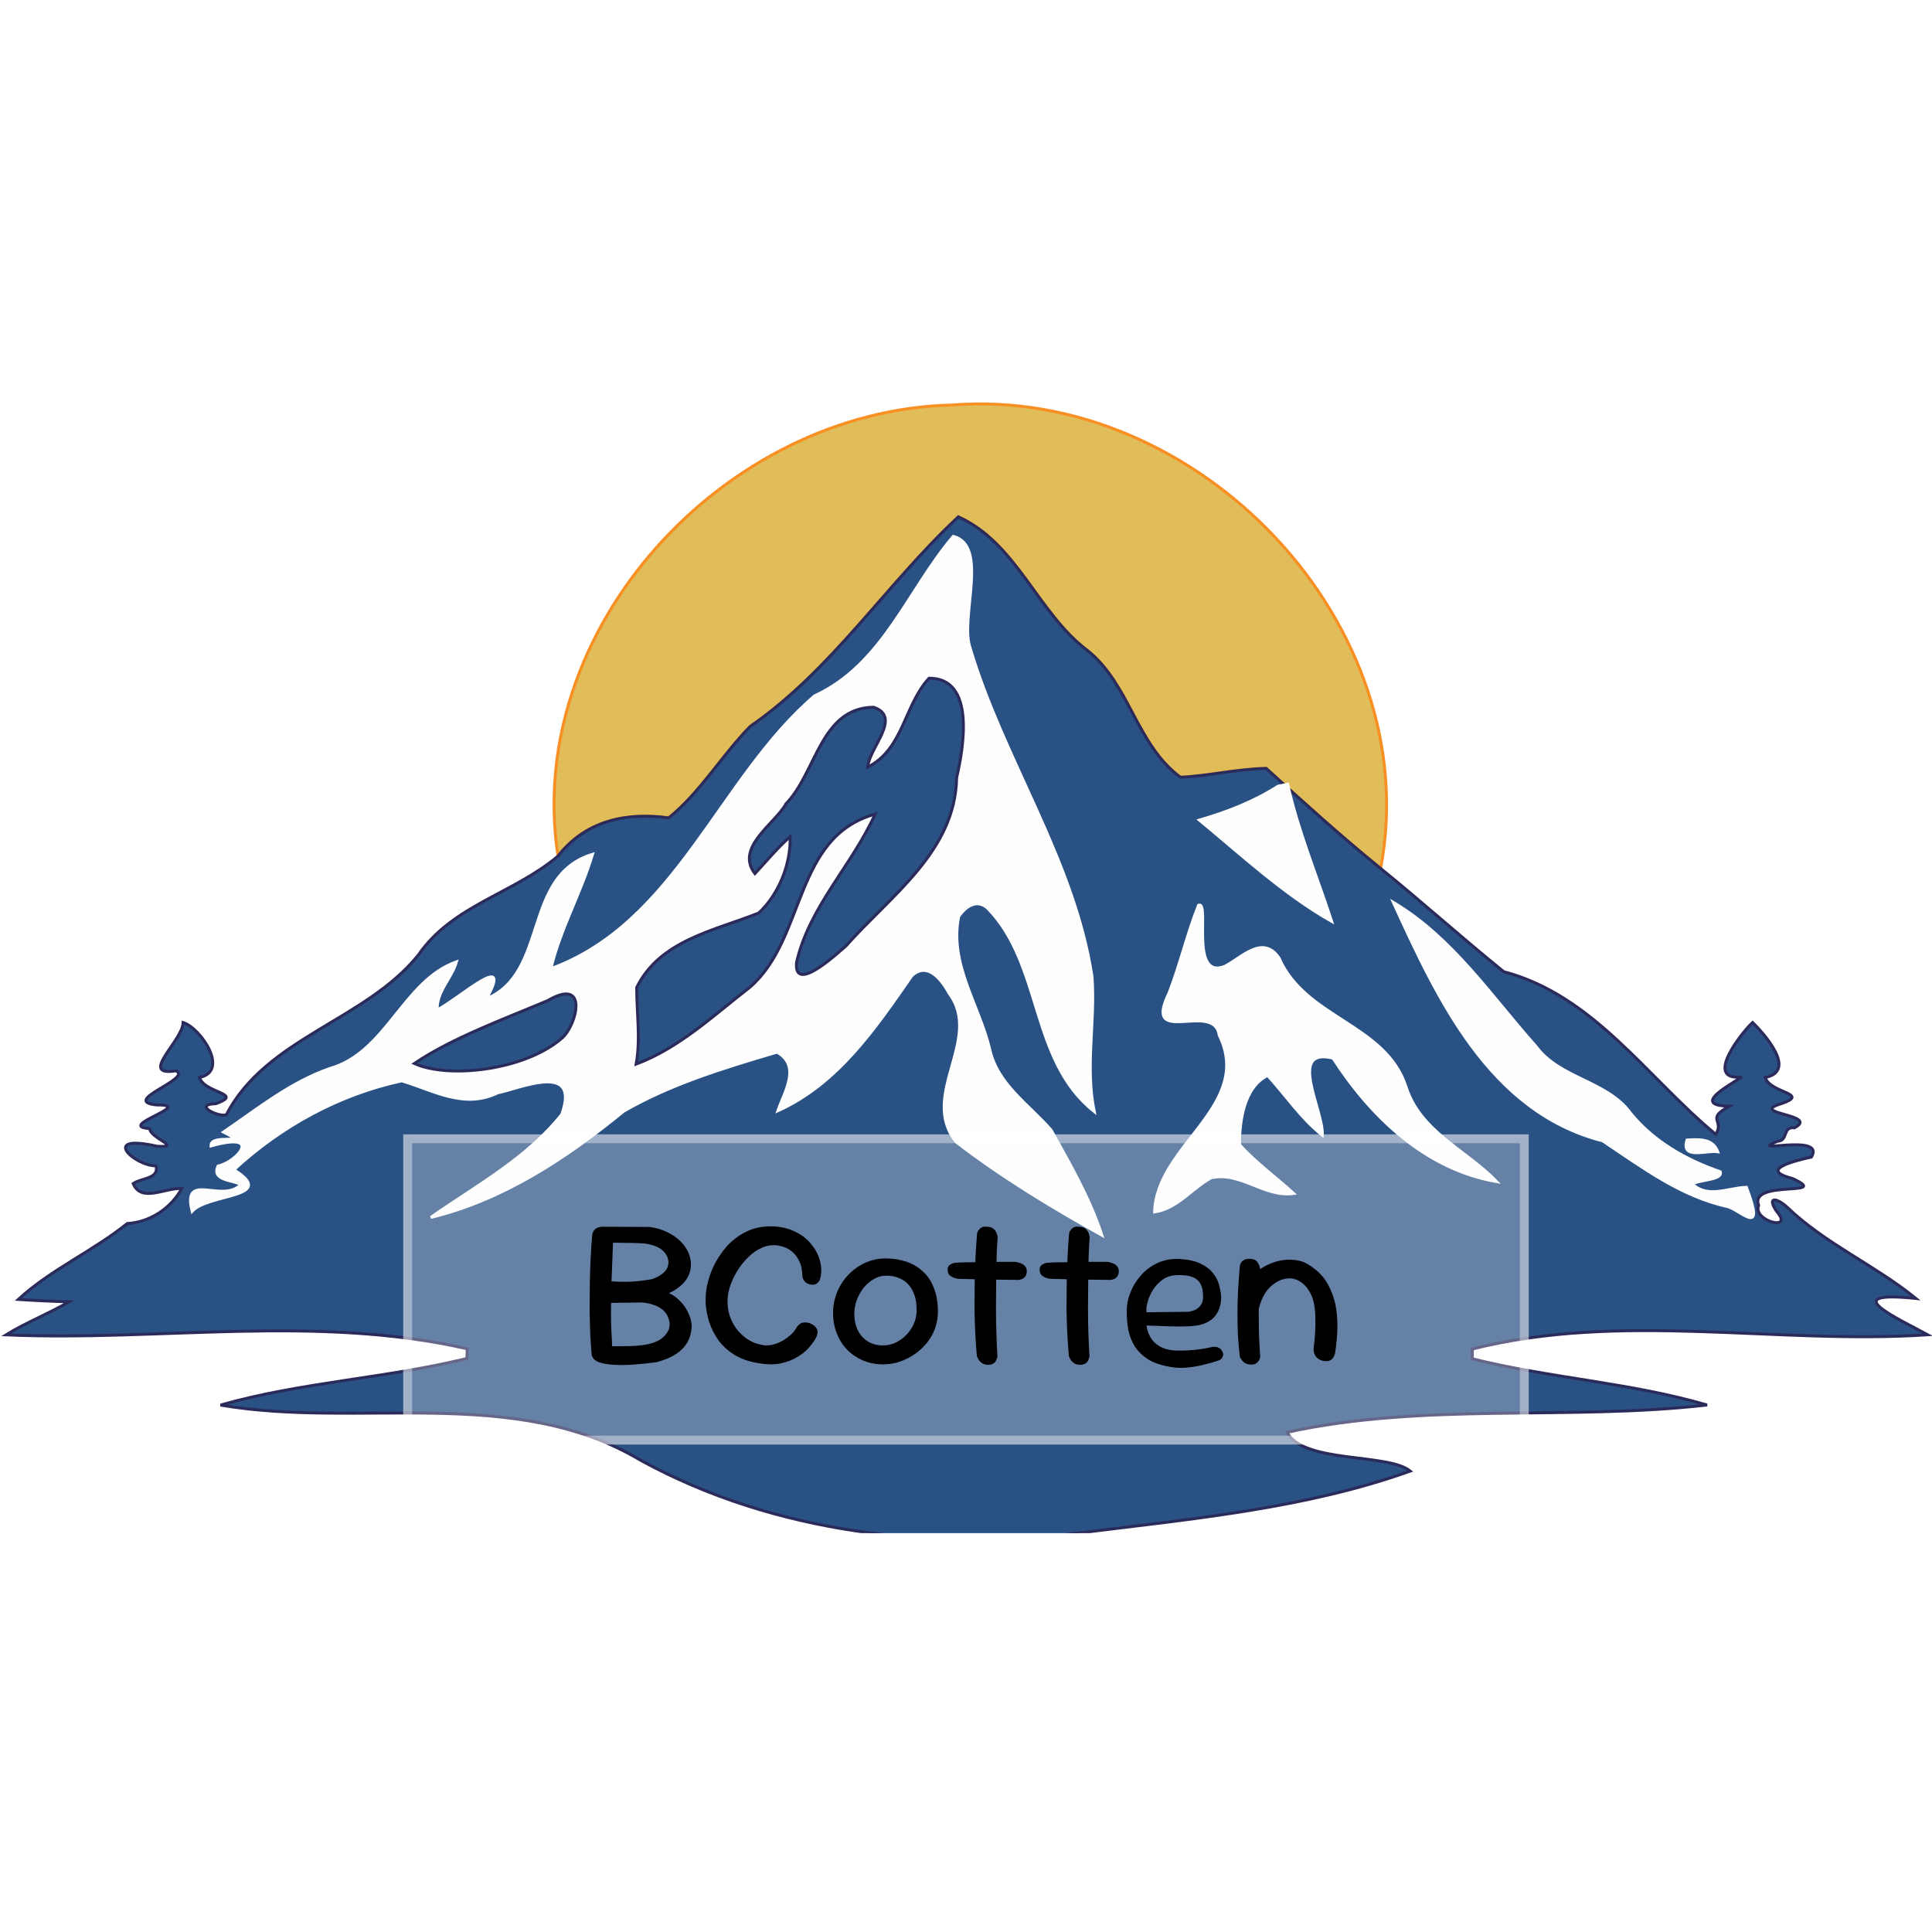 <svg xmlns="http://www.w3.org/2000/svg" version="1.1" xmlns:xlink="http://www.w3.org/1999/xlink" xmlns:svgjs="http://svgjs.dev/svgjs" width="1000" height="1000"><g clip-path="url(#SvgjsClipPath1144)"><rect width="1000" height="1000" fill="#ffffff"></rect><g transform="matrix(4.587,0,0,4.587,0,206.422)"><svg xmlns="http://www.w3.org/2000/svg" version="1.1" xmlns:xlink="http://www.w3.org/1999/xlink" xmlns:svgjs="http://svgjs.dev/svgjs" width="218" height="128"><svg width="218" height="128" viewBox="0 0 218 128" fill="none" xmlns="http://www.w3.org/2000/svg">
<g clip-path="url(#clip0_2018_5066)">
<path d="M62.962 51.6C59.044 25.961 81.744 1.312 107.398 0.703C135.17 -1.499 160.986 25.492 155.793 52.999C151.349 49.391 147.107 45.55 142.879 41.708C139.621 41.762 136.445 42.551 133.201 42.706C128.21 39.018 127.475 32.178 122.68 28.377C117.103 24.174 114.722 16.283 108.14 13.318C99.966 20.941 93.924 30.558 84.651 36.97C81.427 40.263 79.06 44.372 75.459 47.29C70.556 46.621 66.064 47.645 62.962 51.6Z" fill="#E1BD59" stroke="#F88F23" stroke-width="0.333"></path>
<path d="M84.651 36.97C93.924 30.558 99.966 20.941 108.14 13.318C114.722 16.283 117.103 24.174 122.68 28.377C127.475 32.178 128.21 39.018 133.201 42.706C136.445 42.551 139.621 41.762 142.879 41.708C147.107 45.55 151.349 49.391 155.793 52.999C160.487 56.8 164.979 60.842 169.679 64.644C179.836 67.314 185.878 76.61 193.614 83.002C194.612 81.349 192.433 81.308 195.138 79.823C190.835 79.742 194.989 77.574 196.541 76.516C192.164 77.005 196.581 71.457 197.768 70.373C198.962 71.557 202.893 75.834 199.184 76.584C199.751 78.37 204.323 78.377 201.032 79.528C197.1 80.693 205.422 80.746 202.482 82.259C201.12 82.085 201.808 83.738 200.573 83.778C196.844 85.304 206.05 82.794 204.404 85.558C202.59 85.966 198.328 86.984 202.253 87.974C206.872 90.116 197.343 88.028 198.442 91.026C197.728 92.76 202.523 94.031 200.472 91.689C199.319 89.962 200.499 90.156 201.646 91.207C205.969 95.356 211.559 97.752 216.186 101.513C207.048 100.583 214.19 103.802 217.528 105.616C200.425 106.74 182.985 102.979 166.139 107.222C166.139 107.497 166.139 108.052 166.139 108.326C174.852 110.502 183.963 111.01 192.622 113.54C176.882 115.334 160.804 113.219 145.239 116.619C147.053 120.159 156.63 118.941 159.132 120.996C147.417 125.192 134.61 126.376 122.249 127.922C105.287 130.024 87.477 128.076 72.329 119.798C58.025 111.238 40.579 116.237 24.885 113.547C33.97 110.957 43.526 110.535 52.691 108.286C52.698 108.012 52.711 107.47 52.718 107.195C35.575 103.294 18.013 106.379 0.681 105.623C2.961 104.211 5.476 103.247 7.789 101.895C5.881 101.841 3.972 101.754 2.064 101.627C5.726 98.254 10.473 96.186 14.358 93.061C16.914 92.913 19.261 91.374 20.509 89.119C18.667 88.978 15.963 90.758 15.026 88.556C15.902 87.914 17.973 88.055 17.609 86.549C15.161 86.576 11.209 82.874 17.716 84.34C20.677 84.521 16.907 83.417 16.894 82.346C12.948 82.091 22.107 79.642 17.723 79.682C13.407 79.287 21.79 76.717 19.854 75.827C15.545 76.516 20.637 72.414 20.664 70.379C22.599 70.968 25.978 75.847 22.505 76.584C23.064 78.384 27.63 78.37 24.346 79.542C21.783 79.609 24.481 81.054 25.526 80.8C30.072 72.059 41.219 70.179 47.215 62.75C51.066 57.135 57.992 55.816 62.962 51.6C66.064 47.645 70.556 46.621 75.459 47.29C79.06 44.372 81.427 40.263 84.651 36.97Z" fill="#2A5184" stroke="#2A2B5B" stroke-width="0.333"></path>
<path d="M107.567 15.527C111.606 16.558 108.282 24.729 109.462 28.109C113.211 40.718 121.23 52.028 123.22 65.193C123.604 70.272 122.424 75.352 123.469 80.412C116.192 74.643 117.696 63.914 111.471 57.503C110.244 56.365 108.949 57.275 108.18 58.413C107.088 63.754 110.48 68.385 111.681 73.398C112.524 77.34 116.118 79.655 118.62 82.54C120.738 86.361 122.963 90.196 124.332 94.373C118.654 91.214 113.023 87.8 107.89 83.852C103.716 78.632 110.918 72.273 107.149 67.154C106.312 65.628 104.7 63.419 102.886 65.099C98.793 70.989 94.571 77.26 87.78 80.331C88.528 78.19 90.423 75.265 87.685 73.719C81.791 75.459 75.715 77.293 70.36 80.392C63.953 85.645 56.771 90.397 48.617 92.371C53.763 88.784 59.428 85.739 63.393 80.746C65.545 74.696 58.612 77.842 56.15 78.31C52.38 80.171 48.826 77.996 45.34 76.958C38.245 78.478 31.69 82.085 26.382 86.997C31.454 90.156 23.482 89.654 21.682 91.669C20.535 87.071 25.121 90.886 27.198 88.644C26.241 88.148 23.826 88.189 24.609 86.576C26.692 86.161 29.842 82.62 23.813 84.3C23.725 82.855 28.311 84.28 25.229 82.741C29.093 80.111 32.755 77.119 37.24 75.566C43.613 73.759 45.502 65.668 51.504 63.533C50.944 65.427 49.238 66.879 49.332 68.974C51.983 67.575 57.978 62.087 54.876 67.722C61.97 64.751 58.902 53.815 66.86 51.399C65.538 55.783 63.211 59.852 62.159 64.309C76.342 59.116 81.123 42.766 91.927 33.517C99.629 29.983 102.414 21.584 107.567 15.527Z" fill="#FEFEFF" stroke="#FEFEFF" stroke-width="0.333"></path>
<path d="M104.836 31.529C110.096 31.502 108.74 39.319 107.945 42.766C107.803 51.085 100.459 56.091 95.441 61.759C94.376 62.67 89.527 67.18 89.884 63.587C91.3 57.349 96.163 52.604 98.746 46.862C89.5 49.452 90.956 60.95 84.61 66.404C80.564 69.536 76.652 73.251 71.783 75.071C72.302 72.2 71.844 69.302 71.844 66.431C74.454 61.097 80.611 60.019 85.622 58.018C87.874 55.917 89.243 52.524 89.162 49.405C87.713 50.683 86.492 52.169 85.183 53.581C82.918 50.596 87.477 47.946 88.697 45.69C92.123 42.17 92.575 34.875 98.577 34.802C101.848 35.913 98.051 39.399 97.916 41.561C101.956 39.513 102.03 34.541 104.836 31.529Z" fill="#2A5184" stroke="#2A2B5B" stroke-width="0.333"></path>
<path d="M135.251 57.135C136.573 56.686 134.165 65.614 138.219 64.041C140.141 63.044 142.487 60.428 144.315 63.091C147.309 69.958 156.333 70.527 158.653 77.634C160.258 82.701 165.431 84.769 168.877 88.329C160.824 86.937 154.66 80.967 150.418 74.395C145.199 73.123 149.353 80.271 149.211 83.089C146.797 81.168 145.091 78.591 143.041 76.343C140.336 77.688 139.871 81.503 139.864 84.166C141.692 86.214 143.951 87.814 145.967 89.668C142.643 90.136 140.019 87.151 136.654 87.901C134.482 89.092 132.857 91.368 130.288 91.749C130.497 84.213 141.489 79.756 137.578 71.805C137.011 67.843 128.878 73.264 131.913 67.06C133.181 63.801 133.956 60.374 135.251 57.135Z" fill="#FEFEFF" stroke="#FEFEFF" stroke-width="0.333"></path>
<path d="M157.236 56.834C163.906 60.809 168.27 67.421 173.334 73.097C176.005 76.731 181.353 76.965 183.99 80.619C186.593 83.812 190.228 85.886 194.106 87.218C194.47 88.142 191.752 88.102 190.95 88.603C192.717 90.263 194.989 89.039 197.066 88.978C199.198 94.627 196.628 91.695 195.003 91.16C189.648 90.009 185.285 86.676 180.847 83.731C168.06 80.459 162.166 67.589 157.236 56.834Z" fill="#FEFEFF" stroke="#FEFEFF" stroke-width="0.333"></path>
<path d="M61.802 67.91C66.476 65.166 65.1 70.681 63.414 72.14C59.226 75.774 50.654 76.758 46.756 75.004C50.985 72.146 56.771 70.025 61.802 67.91Z" fill="#2A5184" stroke="#2A2B5B" stroke-width="0.333"></path>
<path d="M190.363 83.644C191.705 83.557 193.263 83.457 193.83 84.956C192.562 84.755 189.648 85.893 190.363 83.644Z" fill="#FEFEFF" stroke="#FEFEFF" stroke-width="0.333"></path>
<path d="M144.214 43.716C144.483 43.663 145.03 43.549 145.299 43.495C146.48 48.776 148.584 53.822 150.263 58.962C144.895 55.917 140.161 51.513 135.352 47.538C138.461 46.634 141.462 45.476 144.214 43.716Z" fill="#FEFEFF" stroke="#FEFEFF" stroke-width="0.333"></path>
<g filter="url(#filter0_b_2018_5066)">
<rect x="45.5" y="83" width="127" height="35" fill="white" fill-opacity="0.28"></rect>
<rect x="46" y="83.5" width="126" height="34" stroke="white" stroke-opacity="0.38"></rect>
<path d="M74.068 108.712C73.204 108.824 72.356 108.912 71.524 108.976C70.708 109.04 69.956 109.048 69.268 109C68.596 108.968 68.036 108.872 67.588 108.712C67.14 108.536 66.868 108.272 66.772 107.92C66.708 107.232 66.652 106.448 66.604 105.568C66.572 104.672 66.548 103.736 66.532 102.76C66.532 101.784 66.54 100.8 66.556 99.808C66.572 98.8 66.604 97.832 66.652 96.904C66.7 95.976 66.756 95.128 66.82 94.36C66.836 94.216 66.884 94.072 66.964 93.928C67.044 93.784 67.172 93.664 67.348 93.568C67.524 93.472 67.764 93.424 68.068 93.424L73.324 93.448C74.028 93.544 74.676 93.736 75.268 94.024C75.86 94.296 76.372 94.648 76.804 95.08C77.236 95.512 77.556 96 77.764 96.544C77.924 97.008 77.988 97.464 77.956 97.912C77.924 98.344 77.804 98.752 77.596 99.136C77.388 99.504 77.1 99.84 76.732 100.144C76.38 100.448 75.964 100.704 75.484 100.912C75.98 101.136 76.412 101.448 76.78 101.848C77.148 102.232 77.444 102.664 77.668 103.144C77.892 103.608 78.02 104.096 78.052 104.608C78.036 105.264 77.884 105.864 77.596 106.408C77.308 106.936 76.876 107.392 76.3 107.776C75.724 108.16 74.98 108.472 74.068 108.712ZM69.076 106.912C69.844 106.912 70.572 106.904 71.26 106.888C71.964 106.856 72.596 106.784 73.156 106.672C73.716 106.544 74.18 106.36 74.548 106.12C75.444 105.448 75.748 104.688 75.46 103.84C75.316 103.392 75.084 103.04 74.764 102.784C74.444 102.528 74.076 102.336 73.66 102.208C73.26 102.08 72.836 102 72.388 101.968L68.956 102.016C68.94 102.832 68.94 103.648 68.956 104.464C68.988 105.28 69.028 106.096 69.076 106.912ZM69.004 99.592C69.788 99.64 70.556 99.648 71.308 99.616C72.076 99.568 72.844 99.472 73.612 99.328C74.156 99.136 74.588 98.888 74.908 98.584C75.244 98.28 75.42 97.888 75.436 97.408C75.388 96.88 75.164 96.44 74.764 96.088C74.364 95.736 73.756 95.488 72.94 95.344C72.716 95.312 72.404 95.288 72.004 95.272C71.604 95.256 71.156 95.248 70.66 95.248C70.18 95.232 69.684 95.224 69.172 95.224L69.004 99.592ZM85.394 108.784C84.402 108.608 83.546 108.296 82.826 107.848C82.122 107.4 81.538 106.864 81.074 106.24C80.626 105.6 80.282 104.928 80.042 104.224C79.818 103.52 79.682 102.824 79.634 102.136C79.602 101.432 79.642 100.792 79.754 100.216C79.882 99.512 80.122 98.768 80.474 97.984C80.842 97.184 81.322 96.44 81.914 95.752C82.522 95.048 83.242 94.48 84.074 94.048C84.922 93.6 85.898 93.376 87.002 93.376C88.058 93.392 88.978 93.6 89.762 94C90.546 94.384 91.17 94.888 91.634 95.512C92.114 96.12 92.426 96.776 92.57 97.48C92.73 98.168 92.706 98.824 92.498 99.448C92.498 99.448 92.466 99.496 92.402 99.592C92.338 99.688 92.234 99.784 92.09 99.88C91.946 99.96 91.746 99.984 91.49 99.952C91.234 99.904 91.034 99.816 90.89 99.688C90.762 99.56 90.674 99.432 90.626 99.304C90.578 99.176 90.554 99.112 90.554 99.112C90.554 99.112 90.546 99.016 90.53 98.824C90.53 98.616 90.498 98.352 90.434 98.032C90.37 97.712 90.242 97.384 90.05 97.048C89.874 96.712 89.61 96.408 89.258 96.136C88.922 95.864 88.466 95.672 87.89 95.56C87.266 95.448 86.658 95.512 86.066 95.752C85.49 95.992 84.946 96.36 84.434 96.856C83.938 97.336 83.506 97.888 83.138 98.512C82.77 99.12 82.49 99.752 82.298 100.408C82.122 101.064 82.058 101.672 82.106 102.232C82.154 102.84 82.282 103.384 82.49 103.864C82.698 104.344 82.954 104.768 83.258 105.136C83.562 105.488 83.89 105.792 84.242 106.048C84.61 106.288 84.978 106.472 85.346 106.6C85.714 106.712 86.066 106.784 86.402 106.816C86.882 106.816 87.354 106.72 87.818 106.528C88.298 106.32 88.722 106.056 89.09 105.736C89.474 105.416 89.746 105.088 89.906 104.752C89.906 104.752 89.938 104.712 90.002 104.632C90.066 104.552 90.162 104.464 90.29 104.368C90.434 104.272 90.602 104.224 90.794 104.224C91.002 104.208 91.242 104.256 91.514 104.368C91.738 104.48 91.906 104.6 92.018 104.728C92.13 104.856 92.202 104.984 92.234 105.112C92.266 105.24 92.266 105.36 92.234 105.472C92.218 105.584 92.194 105.672 92.162 105.736C92.146 105.8 92.138 105.832 92.138 105.832C92.138 105.832 92.066 105.96 91.922 106.216C91.778 106.456 91.546 106.76 91.226 107.128C90.906 107.48 90.482 107.816 89.954 108.136C89.426 108.456 88.786 108.696 88.034 108.856C87.298 109 86.418 108.976 85.394 108.784ZM99.641 108.952C98.809 108.952 98.041 108.8 97.337 108.496C96.649 108.192 96.057 107.784 95.561 107.272C95.065 106.744 94.681 106.128 94.409 105.424C94.137 104.72 94.001 103.968 94.001 103.168C94.001 102.368 94.145 101.6 94.433 100.864C94.737 100.112 95.161 99.448 95.705 98.872C96.249 98.296 96.881 97.84 97.601 97.504C98.321 97.168 99.097 97 99.929 97C100.761 97 101.537 97.12 102.257 97.36C102.977 97.6 103.601 97.968 104.129 98.464C104.673 98.944 105.089 99.568 105.377 100.336C105.681 101.088 105.833 101.976 105.833 103C105.833 103.8 105.673 104.56 105.353 105.28C105.033 106 104.577 106.632 103.985 107.176C103.409 107.72 102.745 108.152 101.993 108.472C101.257 108.792 100.473 108.952 99.641 108.952ZM99.617 106.816C100.129 106.816 100.609 106.712 101.057 106.504C101.521 106.28 101.929 105.984 102.281 105.616C102.633 105.248 102.913 104.832 103.121 104.368C103.329 103.888 103.433 103.384 103.433 102.856C103.433 101.96 103.281 101.224 102.977 100.648C102.689 100.072 102.289 99.648 101.777 99.376C101.265 99.088 100.673 98.944 100.001 98.944C99.505 98.944 99.041 99.072 98.609 99.328C98.177 99.568 97.793 99.896 97.457 100.312C97.137 100.712 96.881 101.168 96.689 101.68C96.497 102.192 96.401 102.712 96.401 103.24C96.401 103.928 96.529 104.544 96.785 105.088C97.057 105.632 97.433 106.056 97.913 106.36C98.409 106.664 98.977 106.816 99.617 106.816ZM111.522 109C111.266 109 111.05 108.952 110.874 108.856C110.698 108.744 110.562 108.624 110.466 108.496C110.386 108.352 110.322 108.232 110.274 108.136C110.242 108.04 110.226 107.992 110.226 107.992C110.162 107.304 110.106 106.512 110.058 105.616C110.01 104.704 109.978 103.752 109.962 102.76C109.962 101.752 109.97 100.744 109.986 99.736C110.002 98.728 110.034 97.752 110.082 96.808C110.13 95.864 110.186 95 110.25 94.216C110.25 94.216 110.258 94.176 110.274 94.096C110.306 94 110.362 93.896 110.442 93.784C110.522 93.672 110.634 93.576 110.778 93.496C110.938 93.416 111.146 93.392 111.402 93.424C111.69 93.44 111.906 93.504 112.05 93.616C112.21 93.728 112.322 93.856 112.386 94C112.466 94.144 112.514 94.272 112.53 94.384C112.562 94.496 112.578 94.552 112.578 94.552C112.53 95.176 112.49 95.92 112.458 96.784C112.442 97.648 112.426 98.576 112.41 99.568C112.394 100.544 112.386 101.536 112.386 102.544C112.386 103.552 112.402 104.536 112.434 105.496C112.466 106.44 112.506 107.304 112.554 108.088C112.554 108.088 112.538 108.136 112.506 108.232C112.49 108.312 112.45 108.416 112.386 108.544C112.338 108.656 112.242 108.76 112.098 108.856C111.954 108.952 111.762 109 111.522 109ZM114.81 99.424C113.546 99.408 112.346 99.392 111.21 99.376C110.074 99.344 109.066 99.32 108.186 99.304C108.186 99.304 108.122 99.296 107.994 99.28C107.882 99.264 107.746 99.224 107.586 99.16C107.426 99.096 107.282 99.008 107.154 98.896C107.026 98.768 106.954 98.592 106.938 98.368C106.922 98.176 106.946 98.024 107.01 97.912C107.074 97.8 107.162 97.72 107.274 97.672C107.386 97.608 107.474 97.568 107.538 97.552C107.618 97.52 107.658 97.504 107.658 97.504C107.786 97.488 108.026 97.472 108.378 97.456C108.73 97.44 109.154 97.432 109.65 97.432C110.146 97.416 110.674 97.408 111.234 97.408C111.81 97.392 112.386 97.384 112.962 97.384C113.538 97.384 114.082 97.384 114.594 97.384C114.594 97.384 114.634 97.392 114.714 97.408C114.81 97.424 114.922 97.456 115.05 97.504C115.178 97.536 115.306 97.592 115.434 97.672C115.562 97.752 115.666 97.856 115.746 97.984C115.826 98.112 115.866 98.28 115.866 98.488C115.85 98.728 115.786 98.92 115.674 99.064C115.562 99.192 115.442 99.28 115.314 99.328C115.186 99.376 115.066 99.408 114.954 99.424C114.858 99.424 114.81 99.424 114.81 99.424ZM121.905 109C121.649 109 121.433 108.952 121.257 108.856C121.081 108.744 120.945 108.624 120.849 108.496C120.769 108.352 120.705 108.232 120.657 108.136C120.625 108.04 120.609 107.992 120.609 107.992C120.545 107.304 120.489 106.512 120.441 105.616C120.393 104.704 120.361 103.752 120.345 102.76C120.345 101.752 120.353 100.744 120.369 99.736C120.385 98.728 120.417 97.752 120.465 96.808C120.513 95.864 120.569 95 120.633 94.216C120.633 94.216 120.641 94.176 120.657 94.096C120.689 94 120.745 93.896 120.825 93.784C120.905 93.672 121.017 93.576 121.161 93.496C121.321 93.416 121.529 93.392 121.785 93.424C122.073 93.44 122.289 93.504 122.433 93.616C122.593 93.728 122.705 93.856 122.769 94C122.849 94.144 122.897 94.272 122.913 94.384C122.945 94.496 122.961 94.552 122.961 94.552C122.913 95.176 122.873 95.92 122.841 96.784C122.825 97.648 122.809 98.576 122.793 99.568C122.777 100.544 122.769 101.536 122.769 102.544C122.769 103.552 122.785 104.536 122.817 105.496C122.849 106.44 122.889 107.304 122.937 108.088C122.937 108.088 122.921 108.136 122.889 108.232C122.873 108.312 122.833 108.416 122.769 108.544C122.721 108.656 122.625 108.76 122.481 108.856C122.337 108.952 122.145 109 121.905 109ZM125.193 99.424C123.929 99.408 122.729 99.392 121.593 99.376C120.457 99.344 119.449 99.32 118.569 99.304C118.569 99.304 118.505 99.296 118.377 99.28C118.265 99.264 118.129 99.224 117.969 99.16C117.809 99.096 117.665 99.008 117.537 98.896C117.409 98.768 117.337 98.592 117.321 98.368C117.305 98.176 117.329 98.024 117.393 97.912C117.457 97.8 117.545 97.72 117.657 97.672C117.769 97.608 117.857 97.568 117.921 97.552C118.001 97.52 118.041 97.504 118.041 97.504C118.169 97.488 118.409 97.472 118.761 97.456C119.113 97.44 119.537 97.432 120.033 97.432C120.529 97.416 121.057 97.408 121.617 97.408C122.193 97.392 122.769 97.384 123.345 97.384C123.921 97.384 124.465 97.384 124.977 97.384C124.977 97.384 125.017 97.392 125.097 97.408C125.193 97.424 125.305 97.456 125.433 97.504C125.561 97.536 125.689 97.592 125.817 97.672C125.945 97.752 126.049 97.856 126.129 97.984C126.209 98.112 126.249 98.28 126.249 98.488C126.233 98.728 126.169 98.92 126.057 99.064C125.945 99.192 125.825 99.28 125.697 99.328C125.569 99.376 125.449 99.408 125.337 99.424C125.241 99.424 125.193 99.424 125.193 99.424ZM132.062 109.24C131.006 109.064 130.15 108.768 129.494 108.352C128.854 107.92 128.358 107.424 128.006 106.864C127.67 106.288 127.438 105.672 127.31 105.016C127.198 104.36 127.142 103.712 127.142 103.072C127.126 102.352 127.254 101.632 127.526 100.912C127.814 100.176 128.222 99.504 128.75 98.896C129.294 98.288 129.942 97.816 130.694 97.48C131.462 97.144 132.31 97.008 133.238 97.072C134.182 97.136 134.95 97.32 135.542 97.624C136.134 97.912 136.59 98.272 136.91 98.704C137.246 99.136 137.47 99.592 137.582 100.072C137.71 100.552 137.782 101.008 137.798 101.44C137.782 102.24 137.566 102.912 137.15 103.456C136.75 103.984 136.118 104.344 135.254 104.536C134.998 104.584 134.67 104.624 134.27 104.656C133.886 104.672 133.47 104.68 133.022 104.68C132.59 104.68 132.158 104.672 131.726 104.656C131.31 104.64 130.918 104.624 130.55 104.608C130.198 104.592 129.91 104.584 129.686 104.584C129.478 104.568 129.374 104.56 129.374 104.56C129.422 105.008 129.566 105.448 129.806 105.88C130.046 106.296 130.39 106.64 130.838 106.912C131.302 107.184 131.878 107.344 132.566 107.392C133.158 107.408 133.71 107.4 134.222 107.368C134.734 107.336 135.182 107.288 135.566 107.224C135.966 107.16 136.27 107.104 136.478 107.056C136.686 107.008 136.79 106.984 136.79 106.984C136.79 106.984 136.83 106.984 136.91 106.984C137.006 106.968 137.11 106.968 137.222 106.984C137.35 107 137.478 107.048 137.606 107.128C137.734 107.192 137.838 107.312 137.918 107.488C138.014 107.648 138.046 107.792 138.014 107.92C137.998 108.032 137.958 108.136 137.894 108.232C137.83 108.312 137.766 108.376 137.702 108.424C137.654 108.456 137.63 108.472 137.63 108.472C137.63 108.472 137.462 108.528 137.126 108.64C136.79 108.752 136.342 108.872 135.782 109C135.238 109.144 134.638 109.248 133.982 109.312C133.326 109.376 132.686 109.352 132.062 109.24ZM129.374 103.072L134.078 103.024C134.078 103.024 134.134 103.016 134.246 103C134.358 102.968 134.494 102.928 134.654 102.88C134.83 102.832 134.998 102.744 135.158 102.616C135.334 102.488 135.478 102.32 135.59 102.112C135.702 101.888 135.758 101.608 135.758 101.272C135.758 100.712 135.662 100.248 135.47 99.88C135.278 99.512 134.958 99.248 134.51 99.088C134.062 98.912 133.438 98.848 132.638 98.896C132.078 98.928 131.582 99.104 131.15 99.424C130.734 99.728 130.382 100.104 130.094 100.552C129.822 101 129.622 101.456 129.494 101.92C129.366 102.368 129.326 102.752 129.374 103.072ZM149.234 108.544C148.962 108.464 148.754 108.352 148.61 108.208C148.466 108.064 148.37 107.92 148.322 107.776C148.274 107.616 148.242 107.48 148.226 107.368C148.226 107.24 148.226 107.176 148.226 107.176C148.402 105.832 148.466 104.608 148.418 103.504C148.386 102.384 148.194 101.512 147.842 100.888C147.522 100.296 147.146 99.872 146.714 99.616C146.282 99.344 145.834 99.224 145.37 99.256C144.906 99.272 144.442 99.424 143.978 99.712C143.434 100.064 143.01 100.496 142.706 101.008C142.402 101.52 142.186 102.064 142.058 102.64C141.946 103.216 141.882 103.776 141.866 104.32C141.882 104.832 141.89 105.296 141.89 105.712C141.89 106.128 141.898 106.496 141.914 106.816C141.93 107.136 141.946 107.4 141.962 107.608C141.962 107.608 141.954 107.64 141.938 107.704C141.938 107.768 141.922 107.848 141.89 107.944C141.858 108.04 141.786 108.128 141.674 108.208C141.578 108.288 141.418 108.336 141.194 108.352C141.002 108.368 140.834 108.328 140.69 108.232C140.546 108.136 140.426 108.04 140.33 107.944C140.25 107.848 140.21 107.8 140.21 107.8C140.034 107.512 139.938 107.232 139.922 106.96C139.922 106.688 139.93 106.384 139.946 106.048C139.978 105.712 139.954 105.304 139.874 104.824C139.842 104.232 139.826 103.696 139.826 103.216C139.842 102.72 139.882 102.256 139.946 101.824C140.01 101.376 140.114 100.96 140.258 100.576C140.402 100.192 140.602 99.816 140.858 99.448C141.178 99.032 141.57 98.656 142.034 98.32C142.498 97.984 143.002 97.712 143.546 97.504C144.106 97.296 144.682 97.176 145.274 97.144C145.866 97.112 146.458 97.192 147.05 97.384C147.45 97.56 147.834 97.792 148.202 98.08C148.586 98.352 148.938 98.68 149.258 99.064C149.578 99.448 149.858 99.904 150.098 100.432C150.338 100.944 150.538 101.544 150.698 102.232C150.858 103.08 150.93 103.944 150.914 104.824C150.898 105.704 150.81 106.664 150.65 107.704C150.65 107.704 150.634 107.76 150.602 107.872C150.57 107.984 150.506 108.104 150.41 108.232C150.33 108.36 150.194 108.464 150.002 108.544C149.81 108.608 149.554 108.608 149.234 108.544ZM141.098 108.976C140.874 108.96 140.682 108.912 140.522 108.832C140.378 108.736 140.258 108.632 140.162 108.52C140.066 108.392 139.994 108.288 139.946 108.208C139.914 108.128 139.898 108.088 139.898 108.088C139.802 107.224 139.73 106.384 139.682 105.568C139.65 104.752 139.634 103.944 139.634 103.144C139.634 102.328 139.658 101.488 139.706 100.624C139.754 99.76 139.818 98.848 139.898 97.888C139.898 97.888 139.906 97.848 139.922 97.768C139.938 97.672 139.978 97.568 140.042 97.456C140.122 97.344 140.234 97.248 140.378 97.168C140.538 97.072 140.754 97.032 141.026 97.048C141.298 97.048 141.514 97.104 141.674 97.216C141.834 97.328 141.946 97.464 142.01 97.624C142.09 97.768 142.138 97.896 142.154 98.008C142.186 98.12 142.202 98.176 142.202 98.176C142.154 98.976 142.114 99.76 142.082 100.528C142.05 101.296 142.034 102.08 142.034 102.88C142.034 103.68 142.042 104.512 142.058 105.376C142.09 106.224 142.138 107.12 142.202 108.064C142.202 108.064 142.194 108.112 142.178 108.208C142.162 108.304 142.114 108.416 142.034 108.544C141.97 108.656 141.866 108.76 141.722 108.856C141.578 108.952 141.37 108.992 141.098 108.976Z" fill="black"></path>
</g>
</g>
<defs>
<filter id="filter0_b_2018_5066" x="24.5" y="62" width="169" height="77" filterUnits="userSpaceOnUse" color-interpolation-filters="sRGB">
<feFlood flood-opacity="0" result="BackgroundImageFix"></feFlood>
<feGaussianBlur in="BackgroundImageFix" stdDeviation="10.5"></feGaussianBlur>
<feComposite in2="SourceAlpha" operator="in" result="effect1_backgroundBlur_2018_5066"></feComposite>
<feBlend mode="normal" in="SourceGraphic" in2="effect1_backgroundBlur_2018_5066" result="shape"></feBlend>
</filter>
<clipPath id="clip0_2018_5066">
<rect width="218" height="128" fill="white"></rect>
</clipPath>
<clipPath id="SvgjsClipPath1144"><rect width="1000" height="1000" x="0" y="0" rx="100" ry="100"></rect></clipPath></defs>
</svg></svg></g></g></svg>